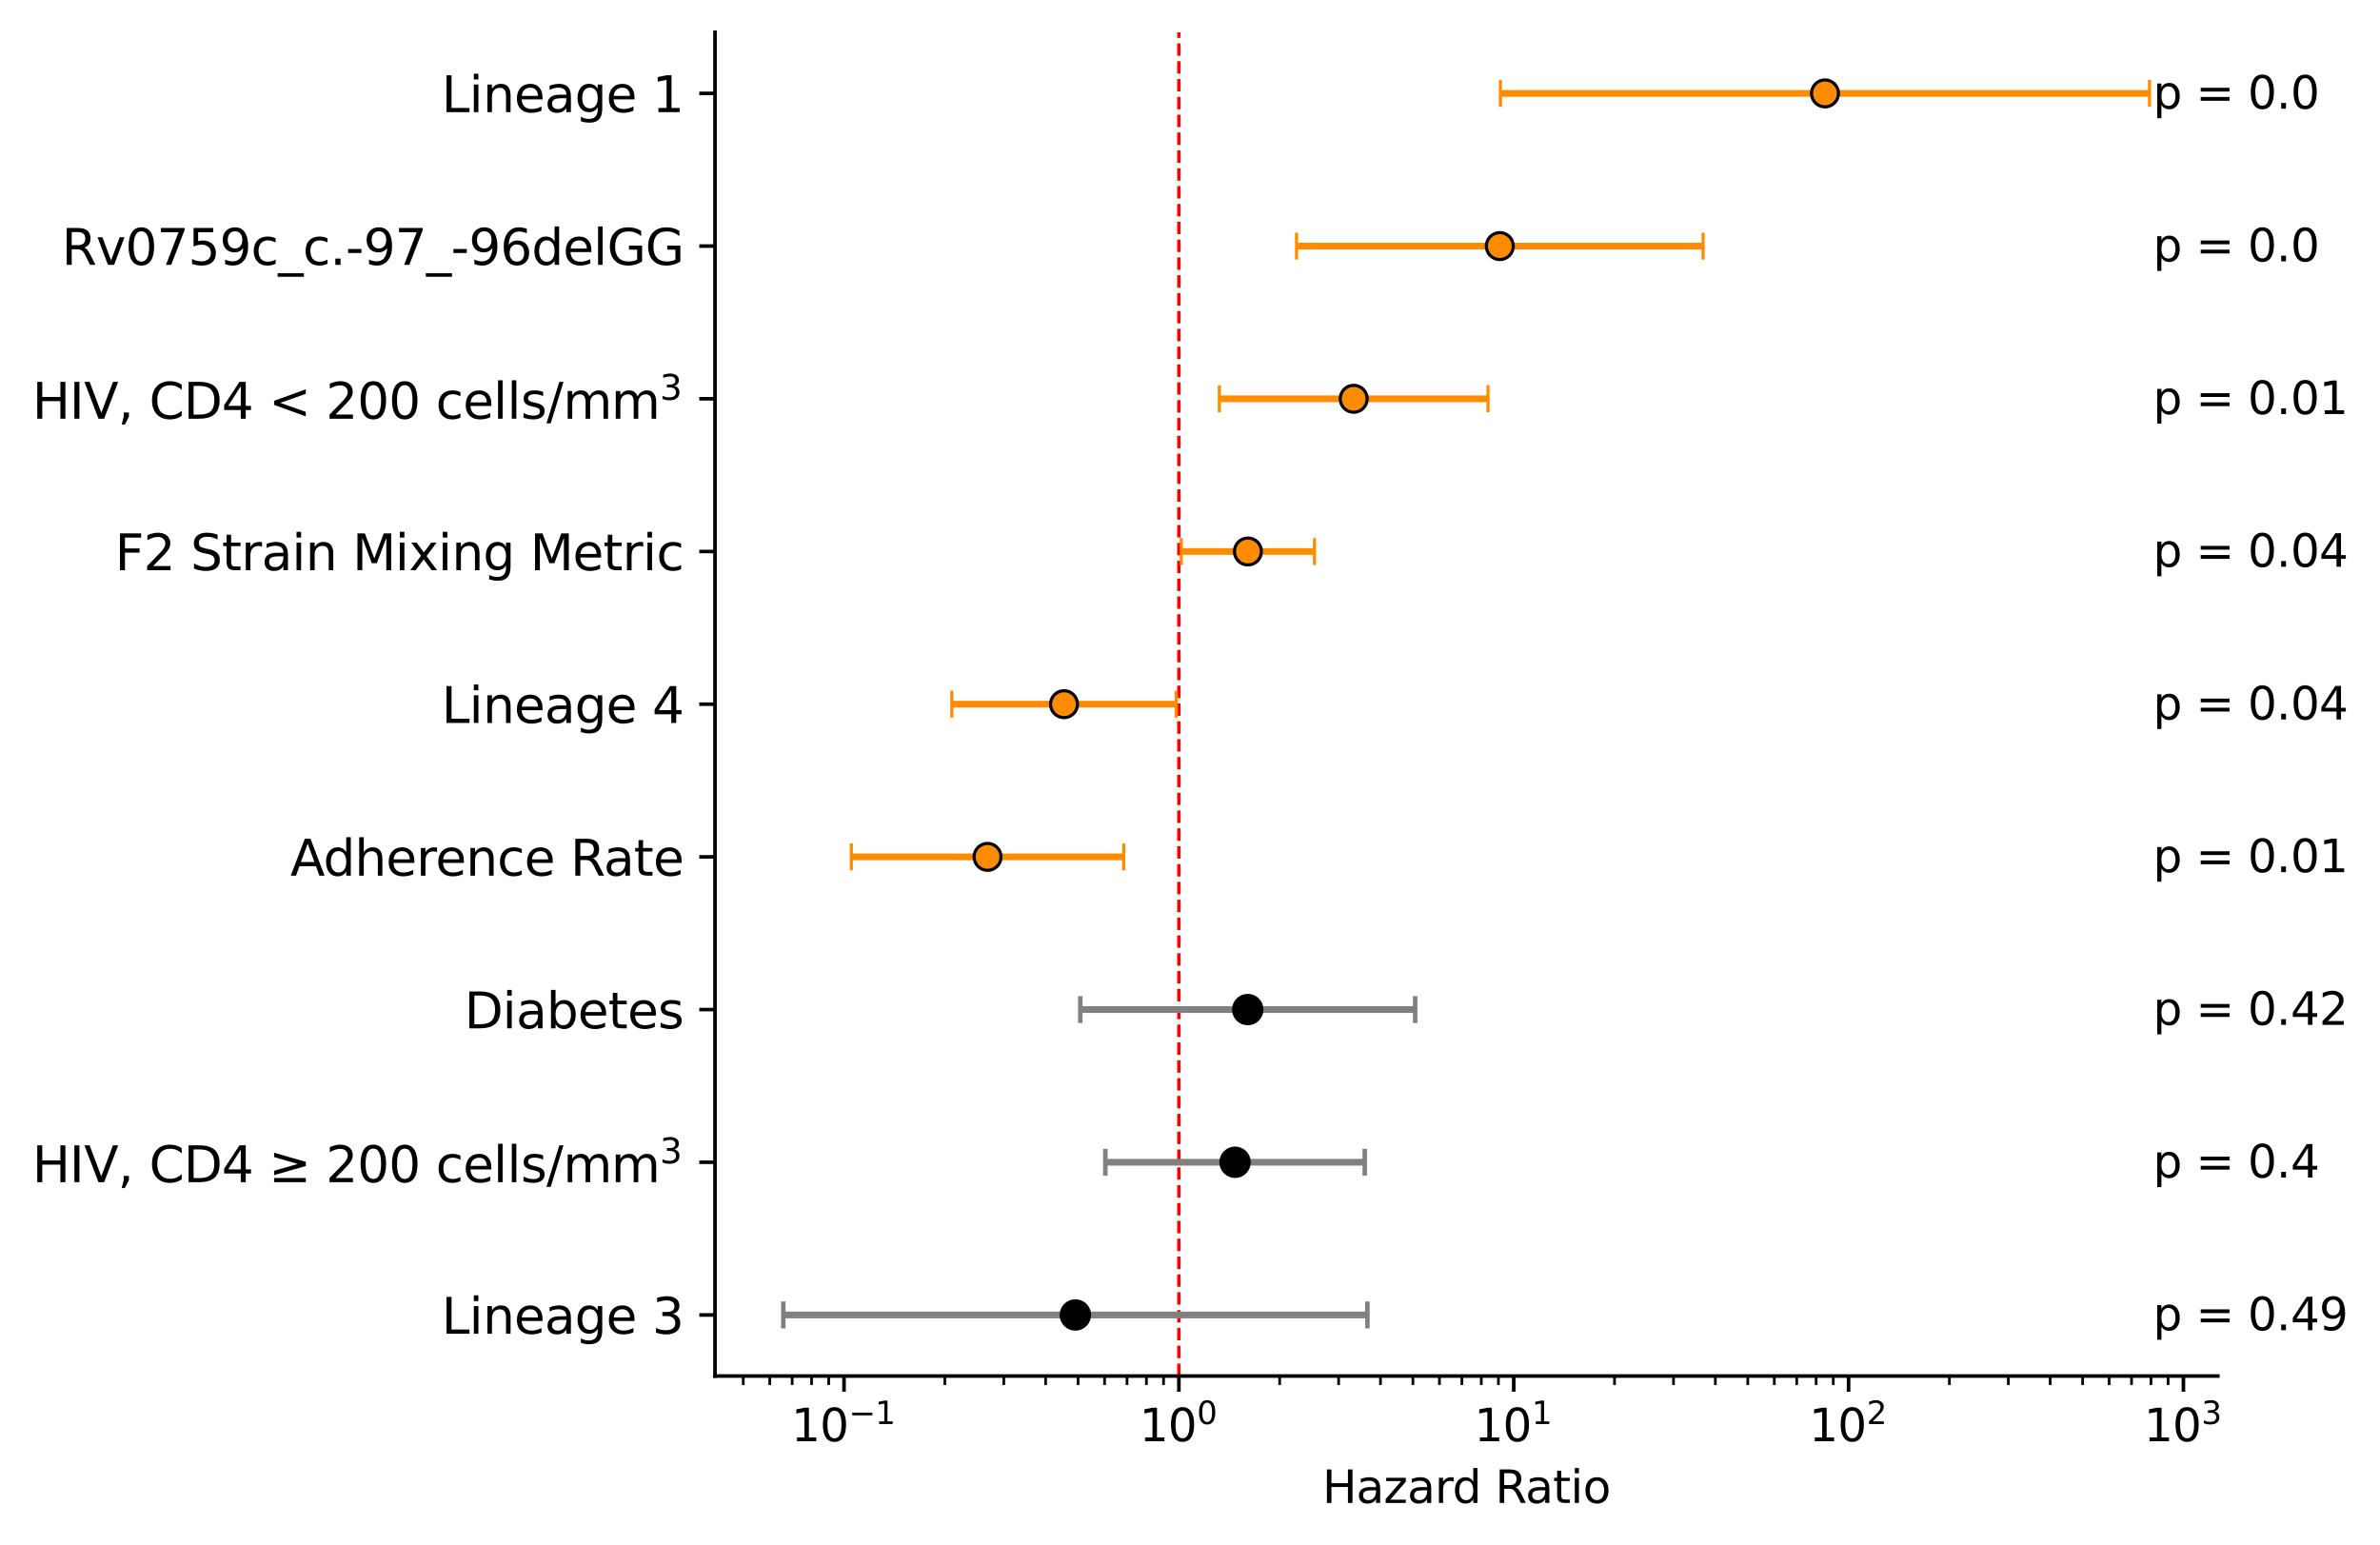 <?xml version="1.0" encoding="utf-8" standalone="no"?>
<!DOCTYPE svg PUBLIC "-//W3C//DTD SVG 1.1//EN"
  "http://www.w3.org/Graphics/SVG/1.1/DTD/svg11.dtd">
<svg xmlns:xlink="http://www.w3.org/1999/xlink" width="530.222pt" height="344.132pt" viewBox="0 0 530.222 344.132" xmlns="http://www.w3.org/2000/svg" version="1.1">
 <defs>
  <style type="text/css">*{stroke-linejoin: round; stroke-linecap: butt}</style>
 </defs>
 <g id="figure_1">
  <g id="patch_1">
   <path d="M 0 344.132 
L 530.222 344.132 
L 530.222 0 
L 0 0 
z
" style="fill: #ffffff"/>
  </g>
  <g id="axes_1">
   <g id="patch_2">
    <path d="M 159.29 306.576 
L 494.09 306.576 
L 494.09 7.2 
L 159.29 7.2 
z
" style="fill: #ffffff"/>
   </g>
   <g id="line2d_1">
    <path d="M 262.634 306.576 
L 262.634 7.2 
" clip-path="url(#p578b1146ec)" style="fill: none; stroke-dasharray: 2.775,1.2; stroke-dashoffset: 0; stroke: #ff0000; stroke-width: 0.75"/>
   </g>
   <g id="matplotlib.axis_1">
    <g id="xtick_1">
     <g id="line2d_2">
      <defs>
       <path id="m0806995daf" d="M 0 0 
L 0 3.5 
" style="stroke: #000000; stroke-width: 0.8"/>
      </defs>
      <g>
       <use xlink:href="#m0806995daf" x="188.035" y="306.576" style="stroke: #000000; stroke-width: 0.8"/>
      </g>
     </g>
     <g id="text_1">
      <!-- $\mathdefault{10^{-1}}$ -->
      <g transform="translate(176.285 321.174) scale(0.1 -0.1)">
       <defs>
        <path id="DejaVuSans-31" d="M 794 531 
L 1825 531 
L 1825 4091 
L 703 3866 
L 703 4441 
L 1819 4666 
L 2450 4666 
L 2450 531 
L 3481 531 
L 3481 0 
L 794 0 
L 794 531 
z
" transform="scale(0.016)"/>
        <path id="DejaVuSans-30" d="M 2034 4250 
Q 1547 4250 1301 3770 
Q 1056 3291 1056 2328 
Q 1056 1369 1301 889 
Q 1547 409 2034 409 
Q 2525 409 2770 889 
Q 3016 1369 3016 2328 
Q 3016 3291 2770 3770 
Q 2525 4250 2034 4250 
z
M 2034 4750 
Q 2819 4750 3233 4129 
Q 3647 3509 3647 2328 
Q 3647 1150 3233 529 
Q 2819 -91 2034 -91 
Q 1250 -91 836 529 
Q 422 1150 422 2328 
Q 422 3509 836 4129 
Q 1250 4750 2034 4750 
z
" transform="scale(0.016)"/>
        <path id="DejaVuSans-2212" d="M 678 2272 
L 4684 2272 
L 4684 1741 
L 678 1741 
L 678 2272 
z
" transform="scale(0.016)"/>
       </defs>
       <use xlink:href="#DejaVuSans-31" transform="translate(0 0.684)"/>
       <use xlink:href="#DejaVuSans-30" transform="translate(63.623 0.684)"/>
       <use xlink:href="#DejaVuSans-2212" transform="translate(128.203 38.966) scale(0.7)"/>
       <use xlink:href="#DejaVuSans-31" transform="translate(186.855 38.966) scale(0.7)"/>
      </g>
     </g>
    </g>
    <g id="xtick_2">
     <g id="line2d_3">
      <g>
       <use xlink:href="#m0806995daf" x="262.634" y="306.576" style="stroke: #000000; stroke-width: 0.8"/>
      </g>
     </g>
     <g id="text_2">
      <!-- $\mathdefault{10^{0}}$ -->
      <g transform="translate(253.834 321.174) scale(0.1 -0.1)">
       <use xlink:href="#DejaVuSans-31" transform="translate(0 0.766)"/>
       <use xlink:href="#DejaVuSans-30" transform="translate(63.623 0.766)"/>
       <use xlink:href="#DejaVuSans-30" transform="translate(128.203 39.047) scale(0.7)"/>
      </g>
     </g>
    </g>
    <g id="xtick_3">
     <g id="line2d_4">
      <g>
       <use xlink:href="#m0806995daf" x="337.232" y="306.576" style="stroke: #000000; stroke-width: 0.8"/>
      </g>
     </g>
     <g id="text_3">
      <!-- $\mathdefault{10^{1}}$ -->
      <g transform="translate(328.432 321.174) scale(0.1 -0.1)">
       <use xlink:href="#DejaVuSans-31" transform="translate(0 0.684)"/>
       <use xlink:href="#DejaVuSans-30" transform="translate(63.623 0.684)"/>
       <use xlink:href="#DejaVuSans-31" transform="translate(128.203 38.966) scale(0.7)"/>
      </g>
     </g>
    </g>
    <g id="xtick_4">
     <g id="line2d_5">
      <g>
       <use xlink:href="#m0806995daf" x="411.83" y="306.576" style="stroke: #000000; stroke-width: 0.8"/>
      </g>
     </g>
     <g id="text_4">
      <!-- $\mathdefault{10^{2}}$ -->
      <g transform="translate(403.03 321.174) scale(0.1 -0.1)">
       <defs>
        <path id="DejaVuSans-32" d="M 1228 531 
L 3431 531 
L 3431 0 
L 469 0 
L 469 531 
Q 828 903 1448 1529 
Q 2069 2156 2228 2338 
Q 2531 2678 2651 2914 
Q 2772 3150 2772 3378 
Q 2772 3750 2511 3984 
Q 2250 4219 1831 4219 
Q 1534 4219 1204 4116 
Q 875 4013 500 3803 
L 500 4441 
Q 881 4594 1212 4672 
Q 1544 4750 1819 4750 
Q 2544 4750 2975 4387 
Q 3406 4025 3406 3419 
Q 3406 3131 3298 2873 
Q 3191 2616 2906 2266 
Q 2828 2175 2409 1742 
Q 1991 1309 1228 531 
z
" transform="scale(0.016)"/>
       </defs>
       <use xlink:href="#DejaVuSans-31" transform="translate(0 0.766)"/>
       <use xlink:href="#DejaVuSans-30" transform="translate(63.623 0.766)"/>
       <use xlink:href="#DejaVuSans-32" transform="translate(128.203 39.047) scale(0.7)"/>
      </g>
     </g>
    </g>
    <g id="xtick_5">
     <g id="line2d_6">
      <g>
       <use xlink:href="#m0806995daf" x="486.428" y="306.576" style="stroke: #000000; stroke-width: 0.8"/>
      </g>
     </g>
     <g id="text_5">
      <!-- $\mathdefault{10^{3}}$ -->
      <g transform="translate(477.628 321.174) scale(0.1 -0.1)">
       <defs>
        <path id="DejaVuSans-33" d="M 2597 2516 
Q 3050 2419 3304 2112 
Q 3559 1806 3559 1356 
Q 3559 666 3084 287 
Q 2609 -91 1734 -91 
Q 1441 -91 1130 -33 
Q 819 25 488 141 
L 488 750 
Q 750 597 1062 519 
Q 1375 441 1716 441 
Q 2309 441 2620 675 
Q 2931 909 2931 1356 
Q 2931 1769 2642 2001 
Q 2353 2234 1838 2234 
L 1294 2234 
L 1294 2753 
L 1863 2753 
Q 2328 2753 2575 2939 
Q 2822 3125 2822 3475 
Q 2822 3834 2567 4026 
Q 2313 4219 1838 4219 
Q 1578 4219 1281 4162 
Q 984 4106 628 3988 
L 628 4550 
Q 988 4650 1302 4700 
Q 1616 4750 1894 4750 
Q 2613 4750 3031 4423 
Q 3450 4097 3450 3541 
Q 3450 3153 3228 2886 
Q 3006 2619 2597 2516 
z
" transform="scale(0.016)"/>
       </defs>
       <use xlink:href="#DejaVuSans-31" transform="translate(0 0.766)"/>
       <use xlink:href="#DejaVuSans-30" transform="translate(63.623 0.766)"/>
       <use xlink:href="#DejaVuSans-33" transform="translate(128.203 39.047) scale(0.7)"/>
      </g>
     </g>
    </g>
    <g id="xtick_6">
     <g id="line2d_7">
      <defs>
       <path id="m433b08a5fa" d="M 0 0 
L 0 2 
" style="stroke: #000000; stroke-width: 0.6"/>
      </defs>
      <g>
       <use xlink:href="#m433b08a5fa" x="165.579" y="306.576" style="stroke: #000000; stroke-width: 0.6"/>
      </g>
     </g>
    </g>
    <g id="xtick_7">
     <g id="line2d_8">
      <g>
       <use xlink:href="#m433b08a5fa" x="171.486" y="306.576" style="stroke: #000000; stroke-width: 0.6"/>
      </g>
     </g>
    </g>
    <g id="xtick_8">
     <g id="line2d_9">
      <g>
       <use xlink:href="#m433b08a5fa" x="176.48" y="306.576" style="stroke: #000000; stroke-width: 0.6"/>
      </g>
     </g>
    </g>
    <g id="xtick_9">
     <g id="line2d_10">
      <g>
       <use xlink:href="#m433b08a5fa" x="180.806" y="306.576" style="stroke: #000000; stroke-width: 0.6"/>
      </g>
     </g>
    </g>
    <g id="xtick_10">
     <g id="line2d_11">
      <g>
       <use xlink:href="#m433b08a5fa" x="184.622" y="306.576" style="stroke: #000000; stroke-width: 0.6"/>
      </g>
     </g>
    </g>
    <g id="xtick_11">
     <g id="line2d_12">
      <g>
       <use xlink:href="#m433b08a5fa" x="210.492" y="306.576" style="stroke: #000000; stroke-width: 0.6"/>
      </g>
     </g>
    </g>
    <g id="xtick_12">
     <g id="line2d_13">
      <g>
       <use xlink:href="#m433b08a5fa" x="223.628" y="306.576" style="stroke: #000000; stroke-width: 0.6"/>
      </g>
     </g>
    </g>
    <g id="xtick_13">
     <g id="line2d_14">
      <g>
       <use xlink:href="#m433b08a5fa" x="232.948" y="306.576" style="stroke: #000000; stroke-width: 0.6"/>
      </g>
     </g>
    </g>
    <g id="xtick_14">
     <g id="line2d_15">
      <g>
       <use xlink:href="#m433b08a5fa" x="240.177" y="306.576" style="stroke: #000000; stroke-width: 0.6"/>
      </g>
     </g>
    </g>
    <g id="xtick_15">
     <g id="line2d_16">
      <g>
       <use xlink:href="#m433b08a5fa" x="246.084" y="306.576" style="stroke: #000000; stroke-width: 0.6"/>
      </g>
     </g>
    </g>
    <g id="xtick_16">
     <g id="line2d_17">
      <g>
       <use xlink:href="#m433b08a5fa" x="251.078" y="306.576" style="stroke: #000000; stroke-width: 0.6"/>
      </g>
     </g>
    </g>
    <g id="xtick_17">
     <g id="line2d_18">
      <g>
       <use xlink:href="#m433b08a5fa" x="255.404" y="306.576" style="stroke: #000000; stroke-width: 0.6"/>
      </g>
     </g>
    </g>
    <g id="xtick_18">
     <g id="line2d_19">
      <g>
       <use xlink:href="#m433b08a5fa" x="259.22" y="306.576" style="stroke: #000000; stroke-width: 0.6"/>
      </g>
     </g>
    </g>
    <g id="xtick_19">
     <g id="line2d_20">
      <g>
       <use xlink:href="#m433b08a5fa" x="285.09" y="306.576" style="stroke: #000000; stroke-width: 0.6"/>
      </g>
     </g>
    </g>
    <g id="xtick_20">
     <g id="line2d_21">
      <g>
       <use xlink:href="#m433b08a5fa" x="298.226" y="306.576" style="stroke: #000000; stroke-width: 0.6"/>
      </g>
     </g>
    </g>
    <g id="xtick_21">
     <g id="line2d_22">
      <g>
       <use xlink:href="#m433b08a5fa" x="307.546" y="306.576" style="stroke: #000000; stroke-width: 0.6"/>
      </g>
     </g>
    </g>
    <g id="xtick_22">
     <g id="line2d_23">
      <g>
       <use xlink:href="#m433b08a5fa" x="314.776" y="306.576" style="stroke: #000000; stroke-width: 0.6"/>
      </g>
     </g>
    </g>
    <g id="xtick_23">
     <g id="line2d_24">
      <g>
       <use xlink:href="#m433b08a5fa" x="320.682" y="306.576" style="stroke: #000000; stroke-width: 0.6"/>
      </g>
     </g>
    </g>
    <g id="xtick_24">
     <g id="line2d_25">
      <g>
       <use xlink:href="#m433b08a5fa" x="325.676" y="306.576" style="stroke: #000000; stroke-width: 0.6"/>
      </g>
     </g>
    </g>
    <g id="xtick_25">
     <g id="line2d_26">
      <g>
       <use xlink:href="#m433b08a5fa" x="330.003" y="306.576" style="stroke: #000000; stroke-width: 0.6"/>
      </g>
     </g>
    </g>
    <g id="xtick_26">
     <g id="line2d_27">
      <g>
       <use xlink:href="#m433b08a5fa" x="333.818" y="306.576" style="stroke: #000000; stroke-width: 0.6"/>
      </g>
     </g>
    </g>
    <g id="xtick_27">
     <g id="line2d_28">
      <g>
       <use xlink:href="#m433b08a5fa" x="359.688" y="306.576" style="stroke: #000000; stroke-width: 0.6"/>
      </g>
     </g>
    </g>
    <g id="xtick_28">
     <g id="line2d_29">
      <g>
       <use xlink:href="#m433b08a5fa" x="372.824" y="306.576" style="stroke: #000000; stroke-width: 0.6"/>
      </g>
     </g>
    </g>
    <g id="xtick_29">
     <g id="line2d_30">
      <g>
       <use xlink:href="#m433b08a5fa" x="382.145" y="306.576" style="stroke: #000000; stroke-width: 0.6"/>
      </g>
     </g>
    </g>
    <g id="xtick_30">
     <g id="line2d_31">
      <g>
       <use xlink:href="#m433b08a5fa" x="389.374" y="306.576" style="stroke: #000000; stroke-width: 0.6"/>
      </g>
     </g>
    </g>
    <g id="xtick_31">
     <g id="line2d_32">
      <g>
       <use xlink:href="#m433b08a5fa" x="395.281" y="306.576" style="stroke: #000000; stroke-width: 0.6"/>
      </g>
     </g>
    </g>
    <g id="xtick_32">
     <g id="line2d_33">
      <g>
       <use xlink:href="#m433b08a5fa" x="400.275" y="306.576" style="stroke: #000000; stroke-width: 0.6"/>
      </g>
     </g>
    </g>
    <g id="xtick_33">
     <g id="line2d_34">
      <g>
       <use xlink:href="#m433b08a5fa" x="404.601" y="306.576" style="stroke: #000000; stroke-width: 0.6"/>
      </g>
     </g>
    </g>
    <g id="xtick_34">
     <g id="line2d_35">
      <g>
       <use xlink:href="#m433b08a5fa" x="408.417" y="306.576" style="stroke: #000000; stroke-width: 0.6"/>
      </g>
     </g>
    </g>
    <g id="xtick_35">
     <g id="line2d_36">
      <g>
       <use xlink:href="#m433b08a5fa" x="434.286" y="306.576" style="stroke: #000000; stroke-width: 0.6"/>
      </g>
     </g>
    </g>
    <g id="xtick_36">
     <g id="line2d_37">
      <g>
       <use xlink:href="#m433b08a5fa" x="447.423" y="306.576" style="stroke: #000000; stroke-width: 0.6"/>
      </g>
     </g>
    </g>
    <g id="xtick_37">
     <g id="line2d_38">
      <g>
       <use xlink:href="#m433b08a5fa" x="456.743" y="306.576" style="stroke: #000000; stroke-width: 0.6"/>
      </g>
     </g>
    </g>
    <g id="xtick_38">
     <g id="line2d_39">
      <g>
       <use xlink:href="#m433b08a5fa" x="463.972" y="306.576" style="stroke: #000000; stroke-width: 0.6"/>
      </g>
     </g>
    </g>
    <g id="xtick_39">
     <g id="line2d_40">
      <g>
       <use xlink:href="#m433b08a5fa" x="469.879" y="306.576" style="stroke: #000000; stroke-width: 0.6"/>
      </g>
     </g>
    </g>
    <g id="xtick_40">
     <g id="line2d_41">
      <g>
       <use xlink:href="#m433b08a5fa" x="474.873" y="306.576" style="stroke: #000000; stroke-width: 0.6"/>
      </g>
     </g>
    </g>
    <g id="xtick_41">
     <g id="line2d_42">
      <g>
       <use xlink:href="#m433b08a5fa" x="479.199" y="306.576" style="stroke: #000000; stroke-width: 0.6"/>
      </g>
     </g>
    </g>
    <g id="xtick_42">
     <g id="line2d_43">
      <g>
       <use xlink:href="#m433b08a5fa" x="483.015" y="306.576" style="stroke: #000000; stroke-width: 0.6"/>
      </g>
     </g>
    </g>
    <g id="text_6">
     <!-- Hazard Ratio -->
     <g transform="translate(294.612 334.853) scale(0.1 -0.1)">
      <defs>
       <path id="DejaVuSans-48" d="M 628 4666 
L 1259 4666 
L 1259 2753 
L 3553 2753 
L 3553 4666 
L 4184 4666 
L 4184 0 
L 3553 0 
L 3553 2222 
L 1259 2222 
L 1259 0 
L 628 0 
L 628 4666 
z
" transform="scale(0.016)"/>
       <path id="DejaVuSans-61" d="M 2194 1759 
Q 1497 1759 1228 1600 
Q 959 1441 959 1056 
Q 959 750 1161 570 
Q 1363 391 1709 391 
Q 2188 391 2477 730 
Q 2766 1069 2766 1631 
L 2766 1759 
L 2194 1759 
z
M 3341 1997 
L 3341 0 
L 2766 0 
L 2766 531 
Q 2569 213 2275 61 
Q 1981 -91 1556 -91 
Q 1019 -91 701 211 
Q 384 513 384 1019 
Q 384 1609 779 1909 
Q 1175 2209 1959 2209 
L 2766 2209 
L 2766 2266 
Q 2766 2663 2505 2880 
Q 2244 3097 1772 3097 
Q 1472 3097 1187 3025 
Q 903 2953 641 2809 
L 641 3341 
Q 956 3463 1253 3523 
Q 1550 3584 1831 3584 
Q 2591 3584 2966 3190 
Q 3341 2797 3341 1997 
z
" transform="scale(0.016)"/>
       <path id="DejaVuSans-7a" d="M 353 3500 
L 3084 3500 
L 3084 2975 
L 922 459 
L 3084 459 
L 3084 0 
L 275 0 
L 275 525 
L 2438 3041 
L 353 3041 
L 353 3500 
z
" transform="scale(0.016)"/>
       <path id="DejaVuSans-72" d="M 2631 2963 
Q 2534 3019 2420 3045 
Q 2306 3072 2169 3072 
Q 1681 3072 1420 2755 
Q 1159 2438 1159 1844 
L 1159 0 
L 581 0 
L 581 3500 
L 1159 3500 
L 1159 2956 
Q 1341 3275 1631 3429 
Q 1922 3584 2338 3584 
Q 2397 3584 2469 3576 
Q 2541 3569 2628 3553 
L 2631 2963 
z
" transform="scale(0.016)"/>
       <path id="DejaVuSans-64" d="M 2906 2969 
L 2906 4863 
L 3481 4863 
L 3481 0 
L 2906 0 
L 2906 525 
Q 2725 213 2448 61 
Q 2172 -91 1784 -91 
Q 1150 -91 751 415 
Q 353 922 353 1747 
Q 353 2572 751 3078 
Q 1150 3584 1784 3584 
Q 2172 3584 2448 3432 
Q 2725 3281 2906 2969 
z
M 947 1747 
Q 947 1113 1208 752 
Q 1469 391 1925 391 
Q 2381 391 2643 752 
Q 2906 1113 2906 1747 
Q 2906 2381 2643 2742 
Q 2381 3103 1925 3103 
Q 1469 3103 1208 2742 
Q 947 2381 947 1747 
z
" transform="scale(0.016)"/>
       <path id="DejaVuSans-20" transform="scale(0.016)"/>
       <path id="DejaVuSans-52" d="M 2841 2188 
Q 3044 2119 3236 1894 
Q 3428 1669 3622 1275 
L 4263 0 
L 3584 0 
L 2988 1197 
Q 2756 1666 2539 1819 
Q 2322 1972 1947 1972 
L 1259 1972 
L 1259 0 
L 628 0 
L 628 4666 
L 2053 4666 
Q 2853 4666 3247 4331 
Q 3641 3997 3641 3322 
Q 3641 2881 3436 2590 
Q 3231 2300 2841 2188 
z
M 1259 4147 
L 1259 2491 
L 2053 2491 
Q 2509 2491 2742 2702 
Q 2975 2913 2975 3322 
Q 2975 3731 2742 3939 
Q 2509 4147 2053 4147 
L 1259 4147 
z
" transform="scale(0.016)"/>
       <path id="DejaVuSans-74" d="M 1172 4494 
L 1172 3500 
L 2356 3500 
L 2356 3053 
L 1172 3053 
L 1172 1153 
Q 1172 725 1289 603 
Q 1406 481 1766 481 
L 2356 481 
L 2356 0 
L 1766 0 
Q 1100 0 847 248 
Q 594 497 594 1153 
L 594 3053 
L 172 3053 
L 172 3500 
L 594 3500 
L 594 4494 
L 1172 4494 
z
" transform="scale(0.016)"/>
       <path id="DejaVuSans-69" d="M 603 3500 
L 1178 3500 
L 1178 0 
L 603 0 
L 603 3500 
z
M 603 4863 
L 1178 4863 
L 1178 4134 
L 603 4134 
L 603 4863 
z
" transform="scale(0.016)"/>
       <path id="DejaVuSans-6f" d="M 1959 3097 
Q 1497 3097 1228 2736 
Q 959 2375 959 1747 
Q 959 1119 1226 758 
Q 1494 397 1959 397 
Q 2419 397 2687 759 
Q 2956 1122 2956 1747 
Q 2956 2369 2687 2733 
Q 2419 3097 1959 3097 
z
M 1959 3584 
Q 2709 3584 3137 3096 
Q 3566 2609 3566 1747 
Q 3566 888 3137 398 
Q 2709 -91 1959 -91 
Q 1206 -91 779 398 
Q 353 888 353 1747 
Q 353 2609 779 3096 
Q 1206 3584 1959 3584 
z
" transform="scale(0.016)"/>
      </defs>
      <use xlink:href="#DejaVuSans-48"/>
      <use xlink:href="#DejaVuSans-61" x="75.195"/>
      <use xlink:href="#DejaVuSans-7a" x="136.475"/>
      <use xlink:href="#DejaVuSans-61" x="188.965"/>
      <use xlink:href="#DejaVuSans-72" x="250.244"/>
      <use xlink:href="#DejaVuSans-64" x="289.607"/>
      <use xlink:href="#DejaVuSans-20" x="353.084"/>
      <use xlink:href="#DejaVuSans-52" x="384.871"/>
      <use xlink:href="#DejaVuSans-61" x="452.104"/>
      <use xlink:href="#DejaVuSans-74" x="513.383"/>
      <use xlink:href="#DejaVuSans-69" x="552.592"/>
      <use xlink:href="#DejaVuSans-6f" x="580.375"/>
     </g>
    </g>
   </g>
   <g id="matplotlib.axis_2">
    <g id="ytick_1">
     <g id="line2d_44">
      <defs>
       <path id="mfcb4689182" d="M 0 0 
L -3.5 0 
" style="stroke: #000000; stroke-width: 0.8"/>
      </defs>
      <g>
       <use xlink:href="#mfcb4689182" x="159.29" y="20.808" style="stroke: #000000; stroke-width: 0.8"/>
      </g>
     </g>
     <g id="text_7">
      <!-- Lineage 1 -->
      <g transform="translate(98.378 24.987) scale(0.11 -0.11)">
       <defs>
        <path id="DejaVuSans-4c" d="M 628 4666 
L 1259 4666 
L 1259 531 
L 3531 531 
L 3531 0 
L 628 0 
L 628 4666 
z
" transform="scale(0.016)"/>
        <path id="DejaVuSans-6e" d="M 3513 2113 
L 3513 0 
L 2938 0 
L 2938 2094 
Q 2938 2591 2744 2837 
Q 2550 3084 2163 3084 
Q 1697 3084 1428 2787 
Q 1159 2491 1159 1978 
L 1159 0 
L 581 0 
L 581 3500 
L 1159 3500 
L 1159 2956 
Q 1366 3272 1645 3428 
Q 1925 3584 2291 3584 
Q 2894 3584 3203 3211 
Q 3513 2838 3513 2113 
z
" transform="scale(0.016)"/>
        <path id="DejaVuSans-65" d="M 3597 1894 
L 3597 1613 
L 953 1613 
Q 991 1019 1311 708 
Q 1631 397 2203 397 
Q 2534 397 2845 478 
Q 3156 559 3463 722 
L 3463 178 
Q 3153 47 2828 -22 
Q 2503 -91 2169 -91 
Q 1331 -91 842 396 
Q 353 884 353 1716 
Q 353 2575 817 3079 
Q 1281 3584 2069 3584 
Q 2775 3584 3186 3129 
Q 3597 2675 3597 1894 
z
M 3022 2063 
Q 3016 2534 2758 2815 
Q 2500 3097 2075 3097 
Q 1594 3097 1305 2825 
Q 1016 2553 972 2059 
L 3022 2063 
z
" transform="scale(0.016)"/>
        <path id="DejaVuSans-67" d="M 2906 1791 
Q 2906 2416 2648 2759 
Q 2391 3103 1925 3103 
Q 1463 3103 1205 2759 
Q 947 2416 947 1791 
Q 947 1169 1205 825 
Q 1463 481 1925 481 
Q 2391 481 2648 825 
Q 2906 1169 2906 1791 
z
M 3481 434 
Q 3481 -459 3084 -895 
Q 2688 -1331 1869 -1331 
Q 1566 -1331 1297 -1286 
Q 1028 -1241 775 -1147 
L 775 -588 
Q 1028 -725 1275 -790 
Q 1522 -856 1778 -856 
Q 2344 -856 2625 -561 
Q 2906 -266 2906 331 
L 2906 616 
Q 2728 306 2450 153 
Q 2172 0 1784 0 
Q 1141 0 747 490 
Q 353 981 353 1791 
Q 353 2603 747 3093 
Q 1141 3584 1784 3584 
Q 2172 3584 2450 3431 
Q 2728 3278 2906 2969 
L 2906 3500 
L 3481 3500 
L 3481 434 
z
" transform="scale(0.016)"/>
       </defs>
       <use xlink:href="#DejaVuSans-4c"/>
       <use xlink:href="#DejaVuSans-69" x="55.713"/>
       <use xlink:href="#DejaVuSans-6e" x="83.496"/>
       <use xlink:href="#DejaVuSans-65" x="146.875"/>
       <use xlink:href="#DejaVuSans-61" x="208.398"/>
       <use xlink:href="#DejaVuSans-67" x="269.678"/>
       <use xlink:href="#DejaVuSans-65" x="333.154"/>
       <use xlink:href="#DejaVuSans-20" x="394.678"/>
       <use xlink:href="#DejaVuSans-31" x="426.465"/>
      </g>
     </g>
    </g>
    <g id="ytick_2">
     <g id="line2d_45">
      <g>
       <use xlink:href="#mfcb4689182" x="159.29" y="54.828" style="stroke: #000000; stroke-width: 0.8"/>
      </g>
     </g>
     <g id="text_8">
      <!-- Rv0759c_c.-97_-96delGG -->
      <g transform="translate(13.762 59.007) scale(0.11 -0.11)">
       <defs>
        <path id="DejaVuSans-76" d="M 191 3500 
L 800 3500 
L 1894 563 
L 2988 3500 
L 3597 3500 
L 2284 0 
L 1503 0 
L 191 3500 
z
" transform="scale(0.016)"/>
        <path id="DejaVuSans-37" d="M 525 4666 
L 3525 4666 
L 3525 4397 
L 1831 0 
L 1172 0 
L 2766 4134 
L 525 4134 
L 525 4666 
z
" transform="scale(0.016)"/>
        <path id="DejaVuSans-35" d="M 691 4666 
L 3169 4666 
L 3169 4134 
L 1269 4134 
L 1269 2991 
Q 1406 3038 1543 3061 
Q 1681 3084 1819 3084 
Q 2600 3084 3056 2656 
Q 3513 2228 3513 1497 
Q 3513 744 3044 326 
Q 2575 -91 1722 -91 
Q 1428 -91 1123 -41 
Q 819 9 494 109 
L 494 744 
Q 775 591 1075 516 
Q 1375 441 1709 441 
Q 2250 441 2565 725 
Q 2881 1009 2881 1497 
Q 2881 1984 2565 2268 
Q 2250 2553 1709 2553 
Q 1456 2553 1204 2497 
Q 953 2441 691 2322 
L 691 4666 
z
" transform="scale(0.016)"/>
        <path id="DejaVuSans-39" d="M 703 97 
L 703 672 
Q 941 559 1184 500 
Q 1428 441 1663 441 
Q 2288 441 2617 861 
Q 2947 1281 2994 2138 
Q 2813 1869 2534 1725 
Q 2256 1581 1919 1581 
Q 1219 1581 811 2004 
Q 403 2428 403 3163 
Q 403 3881 828 4315 
Q 1253 4750 1959 4750 
Q 2769 4750 3195 4129 
Q 3622 3509 3622 2328 
Q 3622 1225 3098 567 
Q 2575 -91 1691 -91 
Q 1453 -91 1209 -44 
Q 966 3 703 97 
z
M 1959 2075 
Q 2384 2075 2632 2365 
Q 2881 2656 2881 3163 
Q 2881 3666 2632 3958 
Q 2384 4250 1959 4250 
Q 1534 4250 1286 3958 
Q 1038 3666 1038 3163 
Q 1038 2656 1286 2365 
Q 1534 2075 1959 2075 
z
" transform="scale(0.016)"/>
        <path id="DejaVuSans-63" d="M 3122 3366 
L 3122 2828 
Q 2878 2963 2633 3030 
Q 2388 3097 2138 3097 
Q 1578 3097 1268 2742 
Q 959 2388 959 1747 
Q 959 1106 1268 751 
Q 1578 397 2138 397 
Q 2388 397 2633 464 
Q 2878 531 3122 666 
L 3122 134 
Q 2881 22 2623 -34 
Q 2366 -91 2075 -91 
Q 1284 -91 818 406 
Q 353 903 353 1747 
Q 353 2603 823 3093 
Q 1294 3584 2113 3584 
Q 2378 3584 2631 3529 
Q 2884 3475 3122 3366 
z
" transform="scale(0.016)"/>
        <path id="DejaVuSans-5f" d="M 3263 -1063 
L 3263 -1509 
L -63 -1509 
L -63 -1063 
L 3263 -1063 
z
" transform="scale(0.016)"/>
        <path id="DejaVuSans-2e" d="M 684 794 
L 1344 794 
L 1344 0 
L 684 0 
L 684 794 
z
" transform="scale(0.016)"/>
        <path id="DejaVuSans-2d" d="M 313 2009 
L 1997 2009 
L 1997 1497 
L 313 1497 
L 313 2009 
z
" transform="scale(0.016)"/>
        <path id="DejaVuSans-36" d="M 2113 2584 
Q 1688 2584 1439 2293 
Q 1191 2003 1191 1497 
Q 1191 994 1439 701 
Q 1688 409 2113 409 
Q 2538 409 2786 701 
Q 3034 994 3034 1497 
Q 3034 2003 2786 2293 
Q 2538 2584 2113 2584 
z
M 3366 4563 
L 3366 3988 
Q 3128 4100 2886 4159 
Q 2644 4219 2406 4219 
Q 1781 4219 1451 3797 
Q 1122 3375 1075 2522 
Q 1259 2794 1537 2939 
Q 1816 3084 2150 3084 
Q 2853 3084 3261 2657 
Q 3669 2231 3669 1497 
Q 3669 778 3244 343 
Q 2819 -91 2113 -91 
Q 1303 -91 875 529 
Q 447 1150 447 2328 
Q 447 3434 972 4092 
Q 1497 4750 2381 4750 
Q 2619 4750 2861 4703 
Q 3103 4656 3366 4563 
z
" transform="scale(0.016)"/>
        <path id="DejaVuSans-6c" d="M 603 4863 
L 1178 4863 
L 1178 0 
L 603 0 
L 603 4863 
z
" transform="scale(0.016)"/>
        <path id="DejaVuSans-47" d="M 3809 666 
L 3809 1919 
L 2778 1919 
L 2778 2438 
L 4434 2438 
L 4434 434 
Q 4069 175 3628 42 
Q 3188 -91 2688 -91 
Q 1594 -91 976 548 
Q 359 1188 359 2328 
Q 359 3472 976 4111 
Q 1594 4750 2688 4750 
Q 3144 4750 3555 4637 
Q 3966 4525 4313 4306 
L 4313 3634 
Q 3963 3931 3569 4081 
Q 3175 4231 2741 4231 
Q 1884 4231 1454 3753 
Q 1025 3275 1025 2328 
Q 1025 1384 1454 906 
Q 1884 428 2741 428 
Q 3075 428 3337 486 
Q 3600 544 3809 666 
z
" transform="scale(0.016)"/>
       </defs>
       <use xlink:href="#DejaVuSans-52"/>
       <use xlink:href="#DejaVuSans-76" x="69.482"/>
       <use xlink:href="#DejaVuSans-30" x="128.662"/>
       <use xlink:href="#DejaVuSans-37" x="192.285"/>
       <use xlink:href="#DejaVuSans-35" x="255.908"/>
       <use xlink:href="#DejaVuSans-39" x="319.531"/>
       <use xlink:href="#DejaVuSans-63" x="383.154"/>
       <use xlink:href="#DejaVuSans-5f" x="438.135"/>
       <use xlink:href="#DejaVuSans-63" x="488.135"/>
       <use xlink:href="#DejaVuSans-2e" x="543.115"/>
       <use xlink:href="#DejaVuSans-2d" x="574.902"/>
       <use xlink:href="#DejaVuSans-39" x="610.986"/>
       <use xlink:href="#DejaVuSans-37" x="674.609"/>
       <use xlink:href="#DejaVuSans-5f" x="738.232"/>
       <use xlink:href="#DejaVuSans-2d" x="788.232"/>
       <use xlink:href="#DejaVuSans-39" x="824.316"/>
       <use xlink:href="#DejaVuSans-36" x="887.939"/>
       <use xlink:href="#DejaVuSans-64" x="951.562"/>
       <use xlink:href="#DejaVuSans-65" x="1015.039"/>
       <use xlink:href="#DejaVuSans-6c" x="1076.562"/>
       <use xlink:href="#DejaVuSans-47" x="1104.346"/>
       <use xlink:href="#DejaVuSans-47" x="1181.836"/>
      </g>
     </g>
    </g>
    <g id="ytick_3">
     <g id="line2d_46">
      <g>
       <use xlink:href="#mfcb4689182" x="159.29" y="88.848" style="stroke: #000000; stroke-width: 0.8"/>
      </g>
     </g>
     <g id="text_9">
      <!-- HIV, CD4 &lt; 200 cells/$\mathregular{mm^3}$ -->
      <g transform="translate(7.2 93.369) scale(0.11 -0.11)">
       <defs>
        <path id="DejaVuSans-49" d="M 628 4666 
L 1259 4666 
L 1259 0 
L 628 0 
L 628 4666 
z
" transform="scale(0.016)"/>
        <path id="DejaVuSans-56" d="M 1831 0 
L 50 4666 
L 709 4666 
L 2188 738 
L 3669 4666 
L 4325 4666 
L 2547 0 
L 1831 0 
z
" transform="scale(0.016)"/>
        <path id="DejaVuSans-2c" d="M 750 794 
L 1409 794 
L 1409 256 
L 897 -744 
L 494 -744 
L 750 256 
L 750 794 
z
" transform="scale(0.016)"/>
        <path id="DejaVuSans-43" d="M 4122 4306 
L 4122 3641 
Q 3803 3938 3442 4084 
Q 3081 4231 2675 4231 
Q 1875 4231 1450 3742 
Q 1025 3253 1025 2328 
Q 1025 1406 1450 917 
Q 1875 428 2675 428 
Q 3081 428 3442 575 
Q 3803 722 4122 1019 
L 4122 359 
Q 3791 134 3420 21 
Q 3050 -91 2638 -91 
Q 1578 -91 968 557 
Q 359 1206 359 2328 
Q 359 3453 968 4101 
Q 1578 4750 2638 4750 
Q 3056 4750 3426 4639 
Q 3797 4528 4122 4306 
z
" transform="scale(0.016)"/>
        <path id="DejaVuSans-44" d="M 1259 4147 
L 1259 519 
L 2022 519 
Q 2988 519 3436 956 
Q 3884 1394 3884 2338 
Q 3884 3275 3436 3711 
Q 2988 4147 2022 4147 
L 1259 4147 
z
M 628 4666 
L 1925 4666 
Q 3281 4666 3915 4102 
Q 4550 3538 4550 2338 
Q 4550 1131 3912 565 
Q 3275 0 1925 0 
L 628 0 
L 628 4666 
z
" transform="scale(0.016)"/>
        <path id="DejaVuSans-34" d="M 2419 4116 
L 825 1625 
L 2419 1625 
L 2419 4116 
z
M 2253 4666 
L 3047 4666 
L 3047 1625 
L 3713 1625 
L 3713 1100 
L 3047 1100 
L 3047 0 
L 2419 0 
L 2419 1100 
L 313 1100 
L 313 1709 
L 2253 4666 
z
" transform="scale(0.016)"/>
        <path id="DejaVuSans-3c" d="M 4684 3150 
L 1459 2003 
L 4684 863 
L 4684 294 
L 678 1747 
L 678 2266 
L 4684 3719 
L 4684 3150 
z
" transform="scale(0.016)"/>
        <path id="DejaVuSans-73" d="M 2834 3397 
L 2834 2853 
Q 2591 2978 2328 3040 
Q 2066 3103 1784 3103 
Q 1356 3103 1142 2972 
Q 928 2841 928 2578 
Q 928 2378 1081 2264 
Q 1234 2150 1697 2047 
L 1894 2003 
Q 2506 1872 2764 1633 
Q 3022 1394 3022 966 
Q 3022 478 2636 193 
Q 2250 -91 1575 -91 
Q 1294 -91 989 -36 
Q 684 19 347 128 
L 347 722 
Q 666 556 975 473 
Q 1284 391 1588 391 
Q 1994 391 2212 530 
Q 2431 669 2431 922 
Q 2431 1156 2273 1281 
Q 2116 1406 1581 1522 
L 1381 1569 
Q 847 1681 609 1914 
Q 372 2147 372 2553 
Q 372 3047 722 3315 
Q 1072 3584 1716 3584 
Q 2034 3584 2315 3537 
Q 2597 3491 2834 3397 
z
" transform="scale(0.016)"/>
        <path id="DejaVuSans-2f" d="M 1625 4666 
L 2156 4666 
L 531 -594 
L 0 -594 
L 1625 4666 
z
" transform="scale(0.016)"/>
        <path id="DejaVuSans-6d" d="M 3328 2828 
Q 3544 3216 3844 3400 
Q 4144 3584 4550 3584 
Q 5097 3584 5394 3201 
Q 5691 2819 5691 2113 
L 5691 0 
L 5113 0 
L 5113 2094 
Q 5113 2597 4934 2840 
Q 4756 3084 4391 3084 
Q 3944 3084 3684 2787 
Q 3425 2491 3425 1978 
L 3425 0 
L 2847 0 
L 2847 2094 
Q 2847 2600 2669 2842 
Q 2491 3084 2119 3084 
Q 1678 3084 1418 2786 
Q 1159 2488 1159 1978 
L 1159 0 
L 581 0 
L 581 3500 
L 1159 3500 
L 1159 2956 
Q 1356 3278 1631 3431 
Q 1906 3584 2284 3584 
Q 2666 3584 2933 3390 
Q 3200 3197 3328 2828 
z
" transform="scale(0.016)"/>
       </defs>
       <use xlink:href="#DejaVuSans-48" transform="translate(0 0.766)"/>
       <use xlink:href="#DejaVuSans-49" transform="translate(75.195 0.766)"/>
       <use xlink:href="#DejaVuSans-56" transform="translate(104.688 0.766)"/>
       <use xlink:href="#DejaVuSans-2c" transform="translate(173.096 0.766)"/>
       <use xlink:href="#DejaVuSans-20" transform="translate(204.883 0.766)"/>
       <use xlink:href="#DejaVuSans-43" transform="translate(236.67 0.766)"/>
       <use xlink:href="#DejaVuSans-44" transform="translate(306.494 0.766)"/>
       <use xlink:href="#DejaVuSans-34" transform="translate(383.496 0.766)"/>
       <use xlink:href="#DejaVuSans-20" transform="translate(447.119 0.766)"/>
       <use xlink:href="#DejaVuSans-3c" transform="translate(478.906 0.766)"/>
       <use xlink:href="#DejaVuSans-20" transform="translate(562.695 0.766)"/>
       <use xlink:href="#DejaVuSans-32" transform="translate(594.482 0.766)"/>
       <use xlink:href="#DejaVuSans-30" transform="translate(658.105 0.766)"/>
       <use xlink:href="#DejaVuSans-30" transform="translate(721.729 0.766)"/>
       <use xlink:href="#DejaVuSans-20" transform="translate(785.352 0.766)"/>
       <use xlink:href="#DejaVuSans-63" transform="translate(817.139 0.766)"/>
       <use xlink:href="#DejaVuSans-65" transform="translate(872.119 0.766)"/>
       <use xlink:href="#DejaVuSans-6c" transform="translate(933.643 0.766)"/>
       <use xlink:href="#DejaVuSans-6c" transform="translate(961.426 0.766)"/>
       <use xlink:href="#DejaVuSans-73" transform="translate(989.209 0.766)"/>
       <use xlink:href="#DejaVuSans-2f" transform="translate(1041.309 0.766)"/>
       <use xlink:href="#DejaVuSans-6d" transform="translate(1075 0.766)"/>
       <use xlink:href="#DejaVuSans-6d" transform="translate(1172.412 0.766)"/>
       <use xlink:href="#DejaVuSans-33" transform="translate(1270.781 39.047) scale(0.7)"/>
      </g>
     </g>
    </g>
    <g id="ytick_4">
     <g id="line2d_47">
      <g>
       <use xlink:href="#mfcb4689182" x="159.29" y="122.868" style="stroke: #000000; stroke-width: 0.8"/>
      </g>
     </g>
     <g id="text_10">
      <!-- F2 Strain Mixing Metric -->
      <g transform="translate(25.625 127.047) scale(0.11 -0.11)">
       <defs>
        <path id="DejaVuSans-46" d="M 628 4666 
L 3309 4666 
L 3309 4134 
L 1259 4134 
L 1259 2759 
L 3109 2759 
L 3109 2228 
L 1259 2228 
L 1259 0 
L 628 0 
L 628 4666 
z
" transform="scale(0.016)"/>
        <path id="DejaVuSans-53" d="M 3425 4513 
L 3425 3897 
Q 3066 4069 2747 4153 
Q 2428 4238 2131 4238 
Q 1616 4238 1336 4038 
Q 1056 3838 1056 3469 
Q 1056 3159 1242 3001 
Q 1428 2844 1947 2747 
L 2328 2669 
Q 3034 2534 3370 2195 
Q 3706 1856 3706 1288 
Q 3706 609 3251 259 
Q 2797 -91 1919 -91 
Q 1588 -91 1214 -16 
Q 841 59 441 206 
L 441 856 
Q 825 641 1194 531 
Q 1563 422 1919 422 
Q 2459 422 2753 634 
Q 3047 847 3047 1241 
Q 3047 1584 2836 1778 
Q 2625 1972 2144 2069 
L 1759 2144 
Q 1053 2284 737 2584 
Q 422 2884 422 3419 
Q 422 4038 858 4394 
Q 1294 4750 2059 4750 
Q 2388 4750 2728 4690 
Q 3069 4631 3425 4513 
z
" transform="scale(0.016)"/>
        <path id="DejaVuSans-4d" d="M 628 4666 
L 1569 4666 
L 2759 1491 
L 3956 4666 
L 4897 4666 
L 4897 0 
L 4281 0 
L 4281 4097 
L 3078 897 
L 2444 897 
L 1241 4097 
L 1241 0 
L 628 0 
L 628 4666 
z
" transform="scale(0.016)"/>
        <path id="DejaVuSans-78" d="M 3513 3500 
L 2247 1797 
L 3578 0 
L 2900 0 
L 1881 1375 
L 863 0 
L 184 0 
L 1544 1831 
L 300 3500 
L 978 3500 
L 1906 2253 
L 2834 3500 
L 3513 3500 
z
" transform="scale(0.016)"/>
       </defs>
       <use xlink:href="#DejaVuSans-46"/>
       <use xlink:href="#DejaVuSans-32" x="57.52"/>
       <use xlink:href="#DejaVuSans-20" x="121.143"/>
       <use xlink:href="#DejaVuSans-53" x="152.93"/>
       <use xlink:href="#DejaVuSans-74" x="216.406"/>
       <use xlink:href="#DejaVuSans-72" x="255.615"/>
       <use xlink:href="#DejaVuSans-61" x="296.729"/>
       <use xlink:href="#DejaVuSans-69" x="358.008"/>
       <use xlink:href="#DejaVuSans-6e" x="385.791"/>
       <use xlink:href="#DejaVuSans-20" x="449.17"/>
       <use xlink:href="#DejaVuSans-4d" x="480.957"/>
       <use xlink:href="#DejaVuSans-69" x="567.236"/>
       <use xlink:href="#DejaVuSans-78" x="595.02"/>
       <use xlink:href="#DejaVuSans-69" x="654.199"/>
       <use xlink:href="#DejaVuSans-6e" x="681.982"/>
       <use xlink:href="#DejaVuSans-67" x="745.361"/>
       <use xlink:href="#DejaVuSans-20" x="808.838"/>
       <use xlink:href="#DejaVuSans-4d" x="840.625"/>
       <use xlink:href="#DejaVuSans-65" x="926.904"/>
       <use xlink:href="#DejaVuSans-74" x="988.428"/>
       <use xlink:href="#DejaVuSans-72" x="1027.637"/>
       <use xlink:href="#DejaVuSans-69" x="1068.75"/>
       <use xlink:href="#DejaVuSans-63" x="1096.533"/>
      </g>
     </g>
    </g>
    <g id="ytick_5">
     <g id="line2d_48">
      <g>
       <use xlink:href="#mfcb4689182" x="159.29" y="156.888" style="stroke: #000000; stroke-width: 0.8"/>
      </g>
     </g>
     <g id="text_11">
      <!-- Lineage 4 -->
      <g transform="translate(98.378 161.067) scale(0.11 -0.11)">
       <use xlink:href="#DejaVuSans-4c"/>
       <use xlink:href="#DejaVuSans-69" x="55.713"/>
       <use xlink:href="#DejaVuSans-6e" x="83.496"/>
       <use xlink:href="#DejaVuSans-65" x="146.875"/>
       <use xlink:href="#DejaVuSans-61" x="208.398"/>
       <use xlink:href="#DejaVuSans-67" x="269.678"/>
       <use xlink:href="#DejaVuSans-65" x="333.154"/>
       <use xlink:href="#DejaVuSans-20" x="394.678"/>
       <use xlink:href="#DejaVuSans-34" x="426.465"/>
      </g>
     </g>
    </g>
    <g id="ytick_6">
     <g id="line2d_49">
      <g>
       <use xlink:href="#mfcb4689182" x="159.29" y="190.908" style="stroke: #000000; stroke-width: 0.8"/>
      </g>
     </g>
     <g id="text_12">
      <!-- Adherence Rate -->
      <g transform="translate(64.69 195.087) scale(0.11 -0.11)">
       <defs>
        <path id="DejaVuSans-41" d="M 2188 4044 
L 1331 1722 
L 3047 1722 
L 2188 4044 
z
M 1831 4666 
L 2547 4666 
L 4325 0 
L 3669 0 
L 3244 1197 
L 1141 1197 
L 716 0 
L 50 0 
L 1831 4666 
z
" transform="scale(0.016)"/>
        <path id="DejaVuSans-68" d="M 3513 2113 
L 3513 0 
L 2938 0 
L 2938 2094 
Q 2938 2591 2744 2837 
Q 2550 3084 2163 3084 
Q 1697 3084 1428 2787 
Q 1159 2491 1159 1978 
L 1159 0 
L 581 0 
L 581 4863 
L 1159 4863 
L 1159 2956 
Q 1366 3272 1645 3428 
Q 1925 3584 2291 3584 
Q 2894 3584 3203 3211 
Q 3513 2838 3513 2113 
z
" transform="scale(0.016)"/>
       </defs>
       <use xlink:href="#DejaVuSans-41"/>
       <use xlink:href="#DejaVuSans-64" x="66.658"/>
       <use xlink:href="#DejaVuSans-68" x="130.135"/>
       <use xlink:href="#DejaVuSans-65" x="193.514"/>
       <use xlink:href="#DejaVuSans-72" x="255.037"/>
       <use xlink:href="#DejaVuSans-65" x="293.9"/>
       <use xlink:href="#DejaVuSans-6e" x="355.424"/>
       <use xlink:href="#DejaVuSans-63" x="418.803"/>
       <use xlink:href="#DejaVuSans-65" x="473.783"/>
       <use xlink:href="#DejaVuSans-20" x="535.307"/>
       <use xlink:href="#DejaVuSans-52" x="567.094"/>
       <use xlink:href="#DejaVuSans-61" x="634.326"/>
       <use xlink:href="#DejaVuSans-74" x="695.605"/>
       <use xlink:href="#DejaVuSans-65" x="734.814"/>
      </g>
     </g>
    </g>
    <g id="ytick_7">
     <g id="line2d_50">
      <g>
       <use xlink:href="#mfcb4689182" x="159.29" y="224.928" style="stroke: #000000; stroke-width: 0.8"/>
      </g>
     </g>
     <g id="text_13">
      <!-- Diabetes -->
      <g transform="translate(103.46 229.107) scale(0.11 -0.11)">
       <defs>
        <path id="DejaVuSans-62" d="M 3116 1747 
Q 3116 2381 2855 2742 
Q 2594 3103 2138 3103 
Q 1681 3103 1420 2742 
Q 1159 2381 1159 1747 
Q 1159 1113 1420 752 
Q 1681 391 2138 391 
Q 2594 391 2855 752 
Q 3116 1113 3116 1747 
z
M 1159 2969 
Q 1341 3281 1617 3432 
Q 1894 3584 2278 3584 
Q 2916 3584 3314 3078 
Q 3713 2572 3713 1747 
Q 3713 922 3314 415 
Q 2916 -91 2278 -91 
Q 1894 -91 1617 61 
Q 1341 213 1159 525 
L 1159 0 
L 581 0 
L 581 4863 
L 1159 4863 
L 1159 2969 
z
" transform="scale(0.016)"/>
       </defs>
       <use xlink:href="#DejaVuSans-44"/>
       <use xlink:href="#DejaVuSans-69" x="77.002"/>
       <use xlink:href="#DejaVuSans-61" x="104.785"/>
       <use xlink:href="#DejaVuSans-62" x="166.064"/>
       <use xlink:href="#DejaVuSans-65" x="229.541"/>
       <use xlink:href="#DejaVuSans-74" x="291.064"/>
       <use xlink:href="#DejaVuSans-65" x="330.273"/>
       <use xlink:href="#DejaVuSans-73" x="391.797"/>
      </g>
     </g>
    </g>
    <g id="ytick_8">
     <g id="line2d_51">
      <g>
       <use xlink:href="#mfcb4689182" x="159.29" y="258.948" style="stroke: #000000; stroke-width: 0.8"/>
      </g>
     </g>
     <g id="text_14">
      <!-- HIV, CD4 ≥ 200 cells/$\mathregular{mm^3}$ -->
      <g transform="translate(7.2 263.469) scale(0.11 -0.11)">
       <defs>
        <path id="DejaVuSans-2265" d="M 678 3175 
L 678 3725 
L 4684 2578 
L 4684 2047 
L 678 897 
L 678 1453 
L 3681 2309 
L 678 3175 
z
M 4684 531 
L 4684 0 
L 678 0 
L 678 531 
L 4684 531 
z
" transform="scale(0.016)"/>
       </defs>
       <use xlink:href="#DejaVuSans-48" transform="translate(0 0.766)"/>
       <use xlink:href="#DejaVuSans-49" transform="translate(75.195 0.766)"/>
       <use xlink:href="#DejaVuSans-56" transform="translate(104.688 0.766)"/>
       <use xlink:href="#DejaVuSans-2c" transform="translate(173.096 0.766)"/>
       <use xlink:href="#DejaVuSans-20" transform="translate(204.883 0.766)"/>
       <use xlink:href="#DejaVuSans-43" transform="translate(236.67 0.766)"/>
       <use xlink:href="#DejaVuSans-44" transform="translate(306.494 0.766)"/>
       <use xlink:href="#DejaVuSans-34" transform="translate(383.496 0.766)"/>
       <use xlink:href="#DejaVuSans-20" transform="translate(447.119 0.766)"/>
       <use xlink:href="#DejaVuSans-2265" transform="translate(478.906 0.766)"/>
       <use xlink:href="#DejaVuSans-20" transform="translate(562.695 0.766)"/>
       <use xlink:href="#DejaVuSans-32" transform="translate(594.482 0.766)"/>
       <use xlink:href="#DejaVuSans-30" transform="translate(658.105 0.766)"/>
       <use xlink:href="#DejaVuSans-30" transform="translate(721.729 0.766)"/>
       <use xlink:href="#DejaVuSans-20" transform="translate(785.352 0.766)"/>
       <use xlink:href="#DejaVuSans-63" transform="translate(817.139 0.766)"/>
       <use xlink:href="#DejaVuSans-65" transform="translate(872.119 0.766)"/>
       <use xlink:href="#DejaVuSans-6c" transform="translate(933.643 0.766)"/>
       <use xlink:href="#DejaVuSans-6c" transform="translate(961.426 0.766)"/>
       <use xlink:href="#DejaVuSans-73" transform="translate(989.209 0.766)"/>
       <use xlink:href="#DejaVuSans-2f" transform="translate(1041.309 0.766)"/>
       <use xlink:href="#DejaVuSans-6d" transform="translate(1075 0.766)"/>
       <use xlink:href="#DejaVuSans-6d" transform="translate(1172.412 0.766)"/>
       <use xlink:href="#DejaVuSans-33" transform="translate(1270.781 39.047) scale(0.7)"/>
      </g>
     </g>
    </g>
    <g id="ytick_9">
     <g id="line2d_52">
      <g>
       <use xlink:href="#mfcb4689182" x="159.29" y="292.968" style="stroke: #000000; stroke-width: 0.8"/>
      </g>
     </g>
     <g id="text_15">
      <!-- Lineage 3 -->
      <g transform="translate(98.378 297.147) scale(0.11 -0.11)">
       <use xlink:href="#DejaVuSans-4c"/>
       <use xlink:href="#DejaVuSans-69" x="55.713"/>
       <use xlink:href="#DejaVuSans-6e" x="83.496"/>
       <use xlink:href="#DejaVuSans-65" x="146.875"/>
       <use xlink:href="#DejaVuSans-61" x="208.398"/>
       <use xlink:href="#DejaVuSans-67" x="269.678"/>
       <use xlink:href="#DejaVuSans-65" x="333.154"/>
       <use xlink:href="#DejaVuSans-20" x="394.678"/>
       <use xlink:href="#DejaVuSans-33" x="426.465"/>
      </g>
     </g>
    </g>
   </g>
   <g id="LineCollection_1">
    <path d="M 334.273 20.808 
L 478.872 20.808 
" clip-path="url(#p578b1146ec)" style="fill: none; stroke: #ff8c00; stroke-width: 1.5"/>
    <path d="M 288.844 54.828 
L 379.421 54.828 
" clip-path="url(#p578b1146ec)" style="fill: none; stroke: #ff8c00; stroke-width: 1.5"/>
    <path d="M 271.65 88.848 
L 331.506 88.848 
" clip-path="url(#p578b1146ec)" style="fill: none; stroke: #ff8c00; stroke-width: 1.5"/>
    <path d="M 263.18 122.868 
L 292.845 122.868 
" clip-path="url(#p578b1146ec)" style="fill: none; stroke: #ff8c00; stroke-width: 1.5"/>
    <path d="M 212.052 156.888 
L 262.038 156.888 
" clip-path="url(#p578b1146ec)" style="fill: none; stroke: #ff8c00; stroke-width: 1.5"/>
    <path d="M 189.671 190.908 
L 250.355 190.908 
" clip-path="url(#p578b1146ec)" style="fill: none; stroke: #ff8c00; stroke-width: 1.5"/>
   </g>
   <g id="line2d_53">
    <defs>
     <path id="m8346108e78" d="M 0 3 
L 0 -3 
" style="stroke: #ff8c00; stroke-width: 0.7"/>
    </defs>
    <g clip-path="url(#p578b1146ec)">
     <use xlink:href="#m8346108e78" x="334.273" y="20.808" style="fill: #ff8c00; stroke: #ff8c00; stroke-width: 0.7"/>
     <use xlink:href="#m8346108e78" x="288.844" y="54.828" style="fill: #ff8c00; stroke: #ff8c00; stroke-width: 0.7"/>
     <use xlink:href="#m8346108e78" x="271.65" y="88.848" style="fill: #ff8c00; stroke: #ff8c00; stroke-width: 0.7"/>
     <use xlink:href="#m8346108e78" x="263.18" y="122.868" style="fill: #ff8c00; stroke: #ff8c00; stroke-width: 0.7"/>
     <use xlink:href="#m8346108e78" x="212.052" y="156.888" style="fill: #ff8c00; stroke: #ff8c00; stroke-width: 0.7"/>
     <use xlink:href="#m8346108e78" x="189.671" y="190.908" style="fill: #ff8c00; stroke: #ff8c00; stroke-width: 0.7"/>
    </g>
   </g>
   <g id="line2d_54">
    <g clip-path="url(#p578b1146ec)">
     <use xlink:href="#m8346108e78" x="478.872" y="20.808" style="fill: #ff8c00; stroke: #ff8c00; stroke-width: 0.7"/>
     <use xlink:href="#m8346108e78" x="379.421" y="54.828" style="fill: #ff8c00; stroke: #ff8c00; stroke-width: 0.7"/>
     <use xlink:href="#m8346108e78" x="331.506" y="88.848" style="fill: #ff8c00; stroke: #ff8c00; stroke-width: 0.7"/>
     <use xlink:href="#m8346108e78" x="292.845" y="122.868" style="fill: #ff8c00; stroke: #ff8c00; stroke-width: 0.7"/>
     <use xlink:href="#m8346108e78" x="262.038" y="156.888" style="fill: #ff8c00; stroke: #ff8c00; stroke-width: 0.7"/>
     <use xlink:href="#m8346108e78" x="250.355" y="190.908" style="fill: #ff8c00; stroke: #ff8c00; stroke-width: 0.7"/>
    </g>
   </g>
   <g id="LineCollection_2">
    <path d="M 240.668 224.928 
L 315.277 224.928 
" clip-path="url(#p578b1146ec)" style="fill: none; stroke: #808080; stroke-width: 1.5"/>
    <path d="M 246.259 258.948 
L 304.039 258.948 
" clip-path="url(#p578b1146ec)" style="fill: none; stroke: #808080; stroke-width: 1.5"/>
    <path d="M 174.508 292.968 
L 304.638 292.968 
" clip-path="url(#p578b1146ec)" style="fill: none; stroke: #808080; stroke-width: 1.5"/>
   </g>
   <g id="line2d_55">
    <defs>
     <path id="m4e6983b040" d="M 0 3 
L 0 -3 
" style="stroke: #808080"/>
    </defs>
    <g clip-path="url(#p578b1146ec)">
     <use xlink:href="#m4e6983b040" x="240.668" y="224.928" style="fill: #808080; stroke: #808080"/>
     <use xlink:href="#m4e6983b040" x="246.259" y="258.948" style="fill: #808080; stroke: #808080"/>
     <use xlink:href="#m4e6983b040" x="174.508" y="292.968" style="fill: #808080; stroke: #808080"/>
    </g>
   </g>
   <g id="line2d_56">
    <g clip-path="url(#p578b1146ec)">
     <use xlink:href="#m4e6983b040" x="315.277" y="224.928" style="fill: #808080; stroke: #808080"/>
     <use xlink:href="#m4e6983b040" x="304.039" y="258.948" style="fill: #808080; stroke: #808080"/>
     <use xlink:href="#m4e6983b040" x="304.638" y="292.968" style="fill: #808080; stroke: #808080"/>
    </g>
   </g>
   <g id="line2d_57">
    <defs>
     <path id="m98b4b078f4" d="M 0 3 
C 0.796 3 1.559 2.684 2.121 2.121 
C 2.684 1.559 3 0.796 3 0 
C 3 -0.796 2.684 -1.559 2.121 -2.121 
C 1.559 -2.684 0.796 -3 0 -3 
C -0.796 -3 -1.559 -2.684 -2.121 -2.121 
C -2.684 -1.559 -3 -0.796 -3 0 
C -3 0.796 -2.684 1.559 -2.121 2.121 
C -1.559 2.684 -0.796 3 0 3 
z
" style="stroke: #000000; stroke-width: 0.7"/>
    </defs>
    <g clip-path="url(#p578b1146ec)">
     <use xlink:href="#m98b4b078f4" x="406.573" y="20.808" style="fill: #ff8c00; stroke: #000000; stroke-width: 0.7"/>
     <use xlink:href="#m98b4b078f4" x="334.133" y="54.828" style="fill: #ff8c00; stroke: #000000; stroke-width: 0.7"/>
     <use xlink:href="#m98b4b078f4" x="301.578" y="88.848" style="fill: #ff8c00; stroke: #000000; stroke-width: 0.7"/>
     <use xlink:href="#m98b4b078f4" x="278.012" y="122.868" style="fill: #ff8c00; stroke: #000000; stroke-width: 0.7"/>
     <use xlink:href="#m98b4b078f4" x="237.045" y="156.888" style="fill: #ff8c00; stroke: #000000; stroke-width: 0.7"/>
     <use xlink:href="#m98b4b078f4" x="220.013" y="190.908" style="fill: #ff8c00; stroke: #000000; stroke-width: 0.7"/>
    </g>
   </g>
   <g id="line2d_58">
    <defs>
     <path id="m7f5f31a1bd" d="M 0 3 
C 0.796 3 1.559 2.684 2.121 2.121 
C 2.684 1.559 3 0.796 3 0 
C 3 -0.796 2.684 -1.559 2.121 -2.121 
C 1.559 -2.684 0.796 -3 0 -3 
C -0.796 -3 -1.559 -2.684 -2.121 -2.121 
C -2.684 -1.559 -3 -0.796 -3 0 
C -3 0.796 -2.684 1.559 -2.121 2.121 
C -1.559 2.684 -0.796 3 0 3 
z
" style="stroke: #000000"/>
    </defs>
    <g clip-path="url(#p578b1146ec)">
     <use xlink:href="#m7f5f31a1bd" x="277.972" y="224.928" style="stroke: #000000"/>
     <use xlink:href="#m7f5f31a1bd" x="275.149" y="258.948" style="stroke: #000000"/>
     <use xlink:href="#m7f5f31a1bd" x="239.573" y="292.968" style="stroke: #000000"/>
    </g>
   </g>
   <g id="patch_3">
    <path d="M 159.29 306.576 
L 159.29 7.2 
" style="fill: none; stroke: #000000; stroke-width: 0.8; stroke-linejoin: miter; stroke-linecap: square"/>
   </g>
   <g id="patch_4">
    <path d="M 159.29 306.576 
L 494.09 306.576 
" style="fill: none; stroke: #000000; stroke-width: 0.8; stroke-linejoin: miter; stroke-linecap: square"/>
   </g>
   <g id="text_16">
    <!-- p = 0.0 -->
    <g transform="translate(479.672 24.21) scale(0.1 -0.1)">
     <defs>
      <path id="DejaVuSans-70" d="M 1159 525 
L 1159 -1331 
L 581 -1331 
L 581 3500 
L 1159 3500 
L 1159 2969 
Q 1341 3281 1617 3432 
Q 1894 3584 2278 3584 
Q 2916 3584 3314 3078 
Q 3713 2572 3713 1747 
Q 3713 922 3314 415 
Q 2916 -91 2278 -91 
Q 1894 -91 1617 61 
Q 1341 213 1159 525 
z
M 3116 1747 
Q 3116 2381 2855 2742 
Q 2594 3103 2138 3103 
Q 1681 3103 1420 2742 
Q 1159 2381 1159 1747 
Q 1159 1113 1420 752 
Q 1681 391 2138 391 
Q 2594 391 2855 752 
Q 3116 1113 3116 1747 
z
" transform="scale(0.016)"/>
      <path id="DejaVuSans-3d" d="M 678 2906 
L 4684 2906 
L 4684 2381 
L 678 2381 
L 678 2906 
z
M 678 1631 
L 4684 1631 
L 4684 1100 
L 678 1100 
L 678 1631 
z
" transform="scale(0.016)"/>
     </defs>
     <use xlink:href="#DejaVuSans-70"/>
     <use xlink:href="#DejaVuSans-20" x="63.477"/>
     <use xlink:href="#DejaVuSans-3d" x="95.264"/>
     <use xlink:href="#DejaVuSans-20" x="179.053"/>
     <use xlink:href="#DejaVuSans-30" x="210.84"/>
     <use xlink:href="#DejaVuSans-2e" x="274.463"/>
     <use xlink:href="#DejaVuSans-30" x="306.25"/>
    </g>
   </g>
   <g id="text_17">
    <!-- p = 0.0 -->
    <g transform="translate(479.672 58.23) scale(0.1 -0.1)">
     <use xlink:href="#DejaVuSans-70"/>
     <use xlink:href="#DejaVuSans-20" x="63.477"/>
     <use xlink:href="#DejaVuSans-3d" x="95.264"/>
     <use xlink:href="#DejaVuSans-20" x="179.053"/>
     <use xlink:href="#DejaVuSans-30" x="210.84"/>
     <use xlink:href="#DejaVuSans-2e" x="274.463"/>
     <use xlink:href="#DejaVuSans-30" x="306.25"/>
    </g>
   </g>
   <g id="text_18">
    <!-- p = 0.01 -->
    <g transform="translate(479.672 92.25) scale(0.1 -0.1)">
     <use xlink:href="#DejaVuSans-70"/>
     <use xlink:href="#DejaVuSans-20" x="63.477"/>
     <use xlink:href="#DejaVuSans-3d" x="95.264"/>
     <use xlink:href="#DejaVuSans-20" x="179.053"/>
     <use xlink:href="#DejaVuSans-30" x="210.84"/>
     <use xlink:href="#DejaVuSans-2e" x="274.463"/>
     <use xlink:href="#DejaVuSans-30" x="306.25"/>
     <use xlink:href="#DejaVuSans-31" x="369.873"/>
    </g>
   </g>
   <g id="text_19">
    <!-- p = 0.04 -->
    <g transform="translate(479.672 126.27) scale(0.1 -0.1)">
     <use xlink:href="#DejaVuSans-70"/>
     <use xlink:href="#DejaVuSans-20" x="63.477"/>
     <use xlink:href="#DejaVuSans-3d" x="95.264"/>
     <use xlink:href="#DejaVuSans-20" x="179.053"/>
     <use xlink:href="#DejaVuSans-30" x="210.84"/>
     <use xlink:href="#DejaVuSans-2e" x="274.463"/>
     <use xlink:href="#DejaVuSans-30" x="306.25"/>
     <use xlink:href="#DejaVuSans-34" x="369.873"/>
    </g>
   </g>
   <g id="text_20">
    <!-- p = 0.04 -->
    <g transform="translate(479.672 160.29) scale(0.1 -0.1)">
     <use xlink:href="#DejaVuSans-70"/>
     <use xlink:href="#DejaVuSans-20" x="63.477"/>
     <use xlink:href="#DejaVuSans-3d" x="95.264"/>
     <use xlink:href="#DejaVuSans-20" x="179.053"/>
     <use xlink:href="#DejaVuSans-30" x="210.84"/>
     <use xlink:href="#DejaVuSans-2e" x="274.463"/>
     <use xlink:href="#DejaVuSans-30" x="306.25"/>
     <use xlink:href="#DejaVuSans-34" x="369.873"/>
    </g>
   </g>
   <g id="text_21">
    <!-- p = 0.01 -->
    <g transform="translate(479.672 194.31) scale(0.1 -0.1)">
     <use xlink:href="#DejaVuSans-70"/>
     <use xlink:href="#DejaVuSans-20" x="63.477"/>
     <use xlink:href="#DejaVuSans-3d" x="95.264"/>
     <use xlink:href="#DejaVuSans-20" x="179.053"/>
     <use xlink:href="#DejaVuSans-30" x="210.84"/>
     <use xlink:href="#DejaVuSans-2e" x="274.463"/>
     <use xlink:href="#DejaVuSans-30" x="306.25"/>
     <use xlink:href="#DejaVuSans-31" x="369.873"/>
    </g>
   </g>
   <g id="text_22">
    <!-- p = 0.42 -->
    <g transform="translate(479.672 228.33) scale(0.1 -0.1)">
     <use xlink:href="#DejaVuSans-70"/>
     <use xlink:href="#DejaVuSans-20" x="63.477"/>
     <use xlink:href="#DejaVuSans-3d" x="95.264"/>
     <use xlink:href="#DejaVuSans-20" x="179.053"/>
     <use xlink:href="#DejaVuSans-30" x="210.84"/>
     <use xlink:href="#DejaVuSans-2e" x="274.463"/>
     <use xlink:href="#DejaVuSans-34" x="306.25"/>
     <use xlink:href="#DejaVuSans-32" x="369.873"/>
    </g>
   </g>
   <g id="text_23">
    <!-- p = 0.4 -->
    <g transform="translate(479.672 262.35) scale(0.1 -0.1)">
     <use xlink:href="#DejaVuSans-70"/>
     <use xlink:href="#DejaVuSans-20" x="63.477"/>
     <use xlink:href="#DejaVuSans-3d" x="95.264"/>
     <use xlink:href="#DejaVuSans-20" x="179.053"/>
     <use xlink:href="#DejaVuSans-30" x="210.84"/>
     <use xlink:href="#DejaVuSans-2e" x="274.463"/>
     <use xlink:href="#DejaVuSans-34" x="306.25"/>
    </g>
   </g>
   <g id="text_24">
    <!-- p = 0.49 -->
    <g transform="translate(479.672 296.37) scale(0.1 -0.1)">
     <use xlink:href="#DejaVuSans-70"/>
     <use xlink:href="#DejaVuSans-20" x="63.477"/>
     <use xlink:href="#DejaVuSans-3d" x="95.264"/>
     <use xlink:href="#DejaVuSans-20" x="179.053"/>
     <use xlink:href="#DejaVuSans-30" x="210.84"/>
     <use xlink:href="#DejaVuSans-2e" x="274.463"/>
     <use xlink:href="#DejaVuSans-34" x="306.25"/>
     <use xlink:href="#DejaVuSans-39" x="369.873"/>
    </g>
   </g>
  </g>
 </g>
 <defs>
  <clipPath id="p578b1146ec">
   <rect x="159.29" y="7.2" width="334.8" height="299.376"/>
  </clipPath>
 </defs>
</svg>
